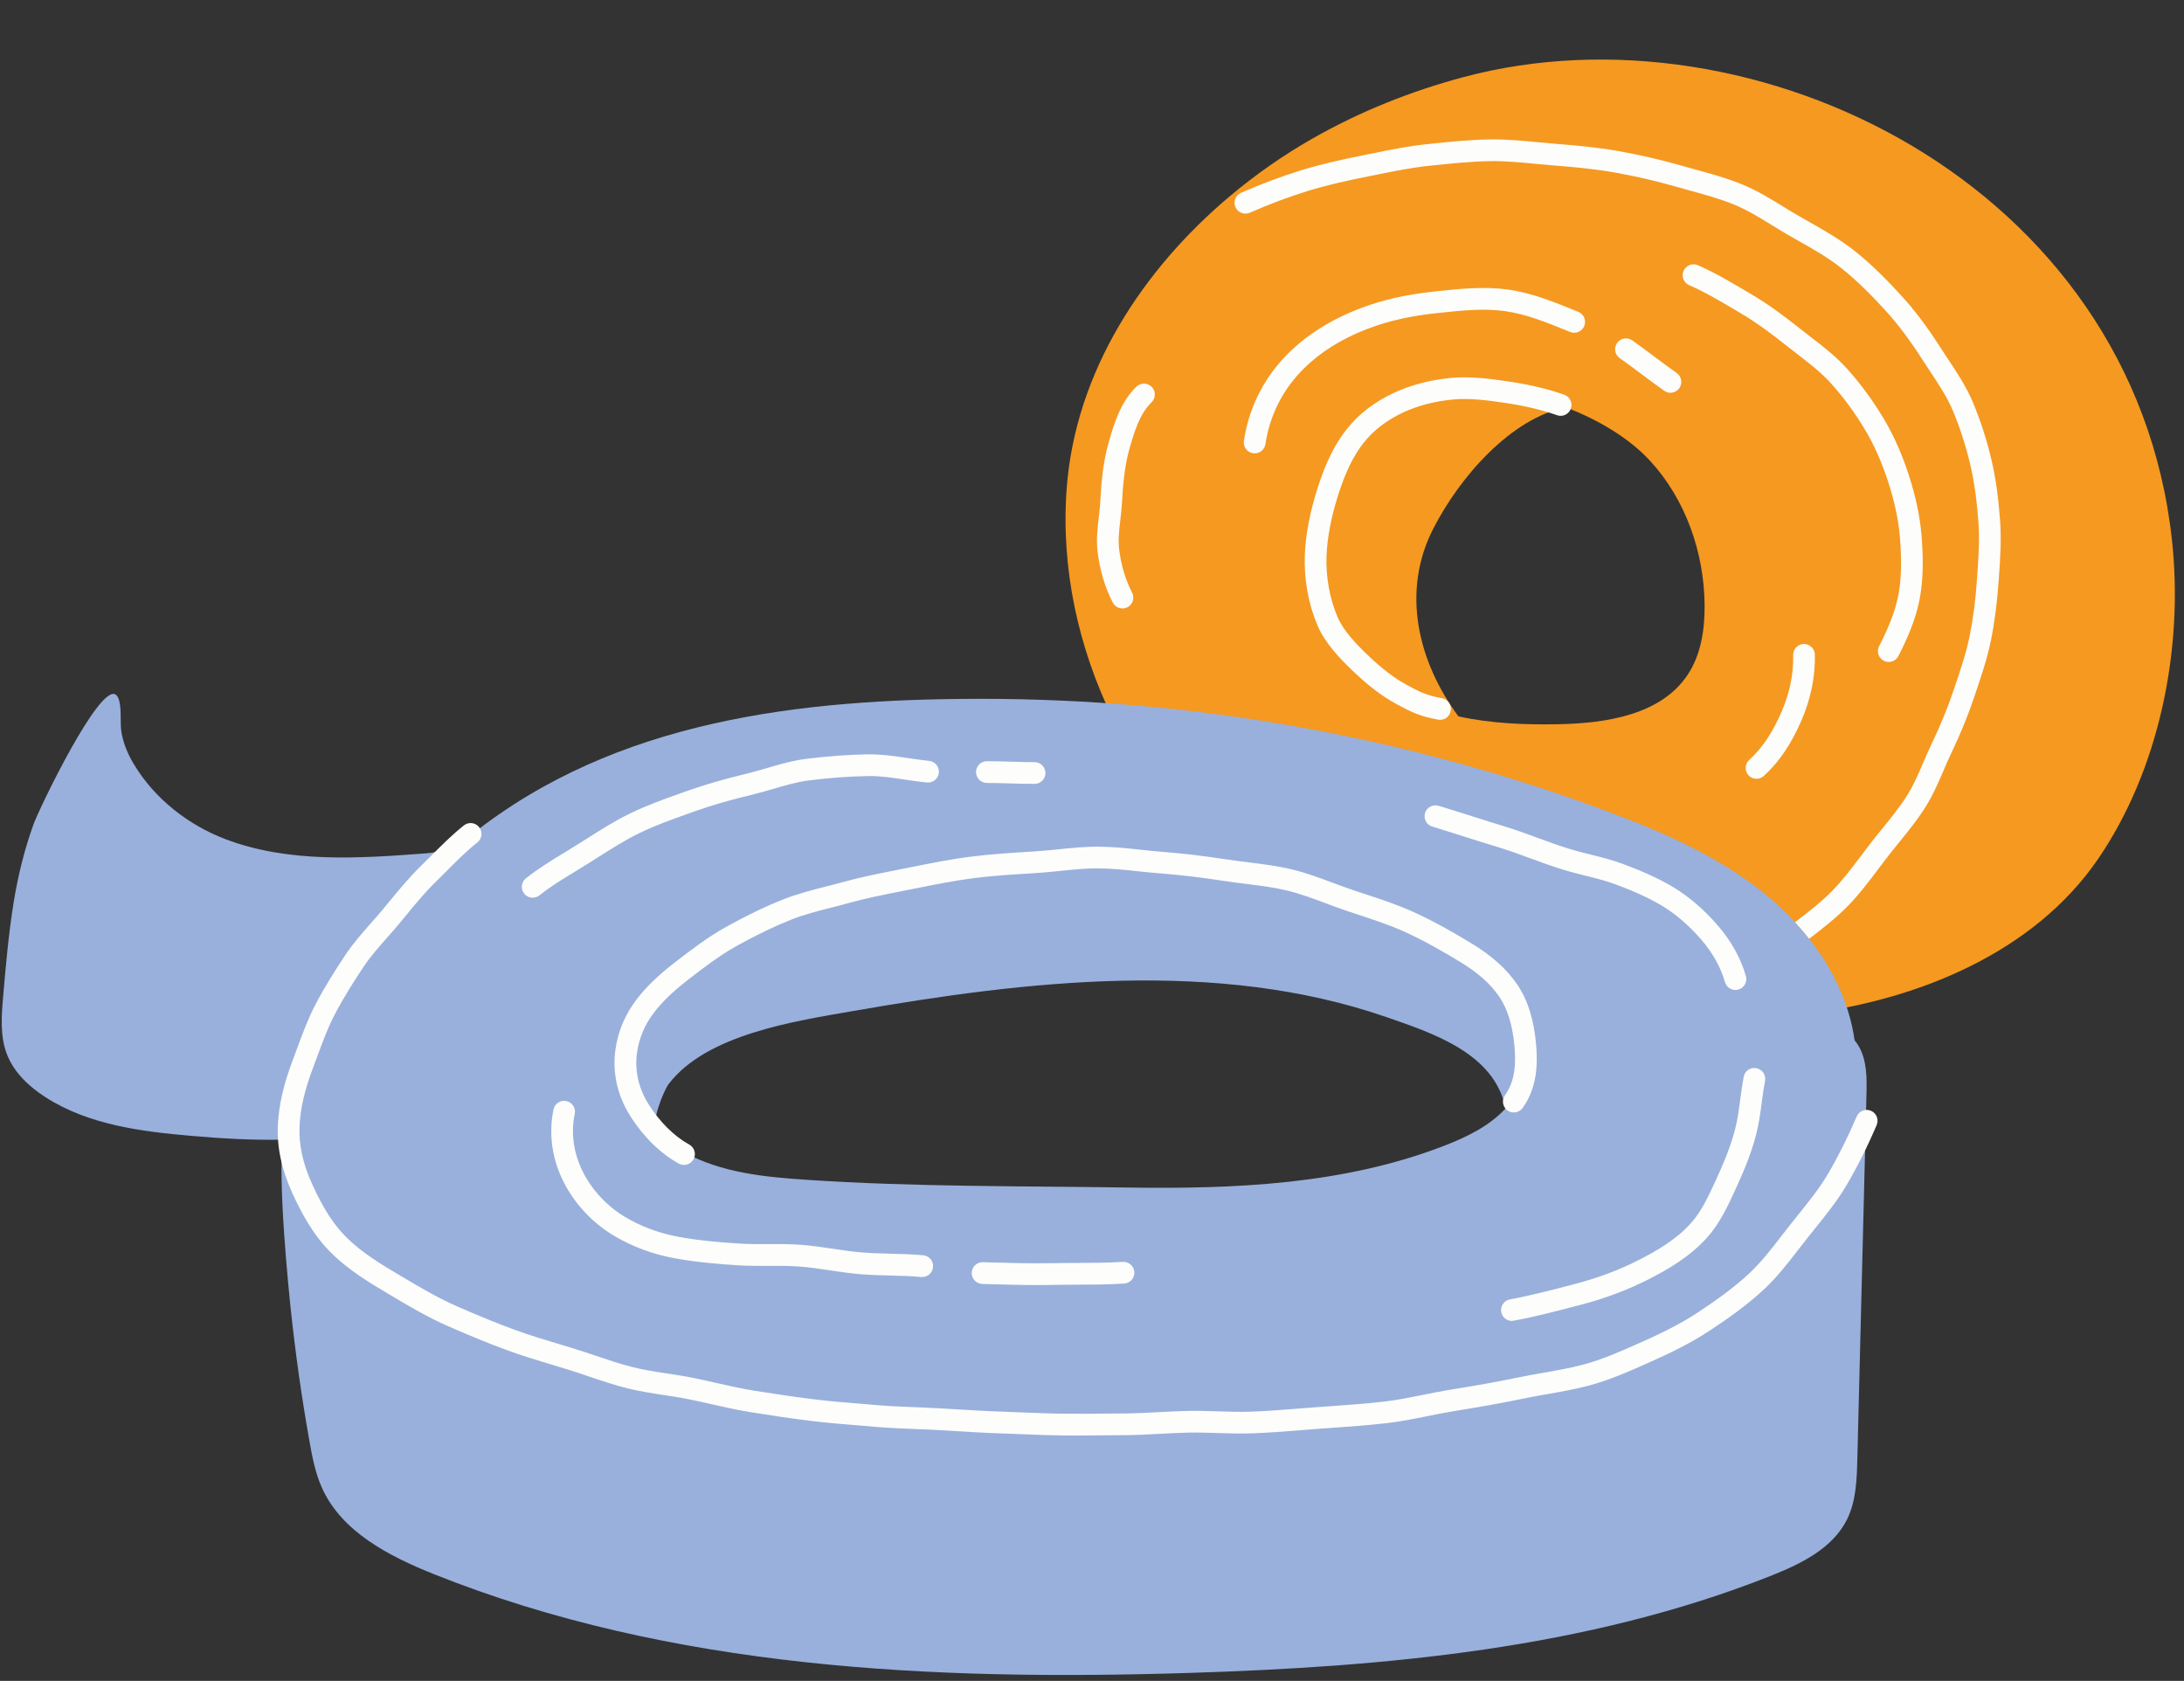 <?xml version="1.0" encoding="UTF-8"?><svg xmlns="http://www.w3.org/2000/svg" xmlns:xlink="http://www.w3.org/1999/xlink" contentScriptType="text/ecmascript" fill="#000000" width="502.5" zoomAndPan="magnify" contentStyleType="text/css" viewBox="-0.4 -13.7 502.5 386.7" height="386.7" preserveAspectRatio="xMidYMid meet" version="1"><rect x="-0.4" y="-13.7" width="502.5" height="386.7" fill="#333333" stroke="none"/><g id="change1_1"><path fill="#f59921" d="M499.33,110.53C490.41,28.49,403.07-13.74,336.44,4.01c-12.14,3.23-23.94,7.93-34.96,14.22 c-6.53,3.73-12.97,8.19-19.03,13.3c-19.73,16.64-35.47,40.13-37.44,67.33c-2.66,36.7,16.25,72.56,43.93,93.47 c34.57,26.12,82.08,31.65,122.39,27.66c1.86-0.18,3.72-0.4,5.57-0.66c24.11-3.31,50.64-13.77,65.47-35.48 C496.25,163.54,502.09,135.94,499.33,110.53z M387.88,141.57c-6.12,9.17-18.64,11.12-29.66,11.34c-7.72,0.15-15.56-0.15-23.07-1.81 c-9.39-12.72-13.12-28.76-5.83-43.08c6.16-12.1,18.01-25.51,30.53-28.01c7.79,2.95,14.7,7.24,19.29,12.18 c8.26,8.91,12.55,21.15,12.66,33.3C391.85,131.1,390.98,136.92,387.88,141.57z"/></g><g id="change2_1"><path fill="#99b0dc" d="M427.13,226.77c-0.25-0.41-0.53-0.79-0.82-1.15c-1.21-8.56-5.06-16.51-10.45-23.35 c-1.02-1.31-2.11-2.58-3.25-3.81c-2.14-2.32-4.46-4.49-6.9-6.47c-10.73-8.72-23.64-14.32-36.6-19.14 c-45.92-17.11-94.92-25.81-143.91-25.78c-41.21,0.02-83.84,4.81-117.16,31.3c-0.82,0.65-1.62,1.32-2.43,1.99l0.26-2.13 c-0.68,2.96-4.88,4.13-8.18,4.38c-15.52,1.18-31.62,2.27-46.18-3.24c-8.6-3.26-16.38-9.35-21.13-17.29 c-1.28-2.13-2.28-4.45-2.76-6.89c-0.51-2.53,0.02-5.14-0.58-7.63c-0.13-0.55-0.35-1.11-0.8-1.45c-3.69-2.71-17.6,26.1-18.96,29.91 c-2.07,5.76-3.53,11.71-4.52,17.75C1.59,201,0.94,208.31,0.32,215.6c-0.38,4.45-0.74,9.09,0.88,13.25c1.61,4.17,5.04,7.4,8.79,9.82 c9.91,6.41,22.1,7.95,33.85,8.96c6.87,0.59,13.89,1.01,20.85,0.85c-1.22,9.75,1.38,35.02,1.85,39.42 c1.08,10.07,2.5,20.09,4.28,30.06c0.64,3.61,1.35,7.26,2.85,10.61c4.55,10.15,15.43,15.73,25.76,19.87 c54.6,21.83,114.89,24.56,173.66,22.73c45.47-1.42,91.62-5.57,133.91-22.33c6.94-2.75,14.27-6.31,17.58-13.01 c2.08-4.22,2.24-9.1,2.36-13.81c0.7-27.95,1.4-55.91,2.1-83.86C429.14,234.26,429.17,230.1,427.13,226.77z M332.09,249.81 c-23.18,9.02-48.4,10.05-72.98,9.69c-24.66-0.37-49.3-0.13-73.94-1.78c-9.63-0.64-19.56-1.61-28.01-6.26 c-2.29-1.26-4.45-2.87-6.35-4.73c-1.76-1.72,1.55-9.61,2.62-11.02c8.76-11.51,29.19-14.51,42.63-16.85 c39.71-6.92,83.63-12.06,122.56,1.44c10.7,3.71,24.84,8.32,27.39,20.99C342.35,245.3,337.2,247.82,332.09,249.81z M105.87,178.23 c0.07-0.28,0.11-0.57,0.11-0.88L105.87,178.23z"/></g><g id="change3_1"><path fill="#fdfdfb" d="M330.94,151.9c-0.15,0-0.3-0.01-0.46-0.04c-4.21-0.78-6.06-1.68-9.73-3.67c-3.21-1.75-6.41-4.19-10.05-7.69 c-3-2.88-6.28-6.35-7.95-10.27c-2.12-4.98-3.13-10.57-2.94-16.16c0.17-4.75,1.19-10.06,3.03-15.77c1.84-5.7,3.95-9.93,6.66-13.32 c2.79-3.5,6.48-6.32,10.98-8.38c3.89-1.79,8.42-2.95,13.09-3.37c4.37-0.39,8.92,0.2,13.2,0.84c4.86,0.73,9.03,1.72,12.74,3.04 c1.3,0.46,1.98,1.89,1.52,3.19c-0.46,1.3-1.89,1.98-3.19,1.52c-3.4-1.21-7.26-2.13-11.8-2.81c-4.15-0.62-8.19-1.15-12.02-0.81 c-4.11,0.36-8.07,1.38-11.45,2.93c-3.78,1.74-6.86,4.08-9.16,6.96c-2.31,2.9-4.16,6.63-5.81,11.74c-1.7,5.27-2.64,10.12-2.79,14.41 c-0.17,4.86,0.71,9.71,2.54,14.02c1.32,3.09,4.18,6.09,6.81,8.62c3.31,3.18,6.16,5.38,8.97,6.9c3.22,1.75,4.55,2.46,8.25,3.15 c1.36,0.25,2.25,1.56,2,2.91C333.17,151.06,332.12,151.9,330.94,151.9z M459.79,106.12c-0.4-5.46-1.02-9.84-1.93-13.78 c-1.08-4.62-2.5-9.1-4.25-13.29c-1.54-3.73-3.71-6.98-5.8-10.13c-0.62-0.93-1.24-1.86-1.83-2.79c-2.94-4.61-5.88-8.5-8.99-11.89 c-2.77-3.03-6.5-6.93-10.79-10.31c-3.31-2.6-6.97-4.67-10.5-6.68c-0.71-0.39-1.42-0.79-2.12-1.2c-1.24-0.71-2.46-1.46-3.68-2.21 c-2.93-1.8-5.96-3.67-9.3-5.05c-3.6-1.49-7.39-2.53-11.06-3.53c-1.04-0.29-2.08-0.57-3.11-0.87c-4.78-1.36-9.63-2.48-14.41-3.33 c-5.05-0.89-10.22-1.34-14.66-1.69c-1.33-0.11-2.65-0.24-3.98-0.36c-3.51-0.34-7.13-0.68-10.76-0.64c-4.76,0.06-9.5,0.55-14.08,1.03 l-0.65,0.07c-4.27,0.44-8.42,1.28-12.44,2.1L313.34,22c-4.6,0.92-9.52,1.97-14.35,3.47c-4.6,1.42-9.27,3.17-13.85,5.19 c-1.27,0.56-1.84,2.04-1.28,3.3s2.04,1.83,3.3,1.28c4.41-1.95,8.89-3.63,13.31-5c4.61-1.42,9.38-2.45,13.85-3.34l2.12-0.43 c3.91-0.79,7.94-1.61,11.96-2.03l0.66-0.07c4.47-0.46,9.09-0.94,13.62-1c3.37-0.04,6.7,0.28,10.22,0.62 c1.36,0.12,2.71,0.25,4.07,0.36c4.32,0.34,9.35,0.78,14.18,1.64c4.62,0.81,9.29,1.89,13.9,3.21c1.06,0.3,2.11,0.59,3.17,0.88 c3.68,1.01,7.15,1.96,10.47,3.33c2.97,1.23,5.7,2.91,8.59,4.69c1.26,0.78,2.53,1.55,3.81,2.29c0.71,0.41,1.43,0.81,2.14,1.22 c3.53,1.99,6.86,3.88,9.87,6.25c4.01,3.16,7.56,6.87,10.2,9.75c2.91,3.18,5.68,6.85,8.47,11.21c0.61,0.96,1.24,1.91,1.88,2.87 c1.96,2.95,3.99,6,5.35,9.27c1.63,3.95,2.98,8.16,3.99,12.51c0.85,3.68,1.43,7.82,1.81,13.02c0.3,4.03,0.01,8.25-0.28,12.33 l-0.06,0.81c-0.33,4.82-0.89,9.08-1.69,13.03c-0.78,3.84-2.03,7.53-3.35,11.44l-0.4,1.17c-1.31,3.9-2.94,7.87-4.98,12.15 c-0.67,1.4-1.28,2.82-1.88,4.2c-1.18,2.77-2.31,5.37-3.8,7.73c-1.68,2.64-3.7,5.14-5.66,7.55c-0.94,1.15-1.87,2.3-2.76,3.45 c-0.7,0.91-1.39,1.83-2.08,2.75c-2.18,2.88-4.23,5.61-6.56,8.01c-2.59,2.67-5.62,4.99-8.54,7.23c-0.05,0.04-0.1,0.08-0.15,0.12 c1.14,1.23,2.23,2.5,3.25,3.81c3.04-2.34,6.2-4.77,9.03-7.68c2.55-2.62,4.79-5.6,6.96-8.48c0.68-0.9,1.36-1.81,2.05-2.7 c0.87-1.13,1.77-2.24,2.68-3.35c2.05-2.53,4.17-5.14,6-8.04c1.71-2.69,2.96-5.6,4.18-8.42c0.57-1.34,1.17-2.72,1.79-4.03 c2.13-4.46,3.83-8.62,5.21-12.7l0.39-1.17c1.32-3.88,2.67-7.89,3.52-12.04c0.85-4.17,1.43-8.64,1.78-13.69l0.06-0.8 C459.81,114.91,460.11,110.51,459.79,106.12z M255.23,316.49l3.38-0.03c2.67-0.02,5.35-0.17,7.94-0.3c2.12-0.11,4.31-0.23,6.44-0.28 c2.22-0.05,4.53,0.03,6.75,0.1c2.49,0.08,5.07,0.16,7.64,0.08c3.79-0.12,7.6-0.42,11.29-0.72c1.46-0.12,2.92-0.23,4.38-0.34 l2.56-0.18c4.29-0.3,8.72-0.62,13.09-1.12c3.17-0.37,6.31-1,9.34-1.61c2.01-0.41,4.09-0.83,6.13-1.16 c5.76-0.93,10.59-1.76,15.44-2.78c1.94-0.41,3.94-0.76,5.88-1.1c3.13-0.55,6.37-1.12,9.54-1.95c4.88-1.29,9.26-3.24,13.49-5.13 l0.92-0.41c3.91-1.74,8.99-4.12,13.64-7.21c3.85-2.55,8.32-5.65,12.31-9.36c3.09-2.87,5.6-6.13,8.03-9.27 c0.65-0.84,1.29-1.67,1.94-2.49c0.59-0.75,1.18-1.49,1.78-2.22c2.59-3.22,5.26-6.54,7.37-10.14c2.46-4.19,4.78-8.82,6.88-13.75 c0.54-1.27-0.05-2.74-1.32-3.28c-1.27-0.54-2.74,0.05-3.28,1.32c-2.02,4.74-4.24,9.17-6.59,13.18c-1.93,3.28-4.37,6.32-6.96,9.54 c-0.6,0.75-1.2,1.5-1.8,2.25c-0.66,0.84-1.32,1.69-1.98,2.54c-2.3,2.99-4.69,6.07-7.47,8.66c-3.72,3.46-7.99,6.42-11.67,8.86 c-3.39,2.25-7.37,4.35-12.91,6.81l-0.92,0.41c-4.05,1.81-8.25,3.67-12.73,4.86c-2.97,0.78-6.1,1.33-9.13,1.86 c-1.98,0.35-4.03,0.71-6.05,1.13c-4.76,1-9.52,1.82-15.21,2.74c-2.13,0.34-4.26,0.77-6.32,1.19c-2.93,0.59-5.96,1.2-8.92,1.55 c-4.25,0.49-8.63,0.8-12.87,1.1l-2.57,0.18c-1.47,0.11-2.94,0.22-4.41,0.34c-3.63,0.29-7.38,0.59-11.05,0.71 c-2.4,0.08-4.9,0-7.32-0.08c-2.29-0.07-4.66-0.15-7.03-0.1c-2.21,0.05-4.45,0.17-6.6,0.28c-2.54,0.14-5.16,0.28-7.71,0.3l-3.39,0.03 c-3.58,0.04-7.29,0.07-10.92,0.03c-3.03-0.03-6.13-0.16-9.12-0.28c-1.73-0.07-3.45-0.14-5.17-0.2c-3.39-0.11-6.85-0.32-10.19-0.52 c-1.36-0.08-2.72-0.17-4.08-0.24c-1.82-0.1-3.64-0.17-5.47-0.25c-2.9-0.11-5.89-0.23-8.8-0.48c-1.28-0.11-2.55-0.21-3.83-0.32 c-3.42-0.28-6.96-0.56-10.39-0.98c-4.49-0.54-8.89-1.2-14.13-2.03c-2.88-0.46-5.82-1.13-8.65-1.77c-1.76-0.4-3.53-0.8-5.3-1.16 c-2.02-0.41-4.06-0.72-6.03-1.02c-2.79-0.42-5.42-0.83-8.01-1.48c-2.81-0.71-5.67-1.67-8.42-2.6c-1.68-0.57-3.42-1.16-5.16-1.69 c-1.11-0.34-2.22-0.67-3.33-1.01c-3.39-1.02-6.89-2.07-10.23-3.3c-3.97-1.46-8.16-3.17-13.17-5.36c-4.52-1.97-8.91-4.59-13.16-7.12 l-0.19-0.11c-3.99-2.37-8.51-5.06-12.1-8.62c-2.89-2.86-5.32-6.61-7.86-12.16c-2.2-4.8-3.17-9.27-2.94-13.65 c0.21-4.01,1.19-8.23,3.11-13.27c0.35-0.93,0.69-1.86,1.04-2.79c1.2-3.25,2.32-6.32,3.83-9.22c2.15-4.16,4.71-8.13,6.7-11.12 c1.58-2.37,3.46-4.51,5.46-6.77c0.94-1.07,1.89-2.14,2.8-3.23l1.39-1.69c2.36-2.87,4.59-5.58,7.14-8.06 c0.81-0.79,1.61-1.59,2.4-2.39c2.35-2.36,4.57-4.58,7.04-6.54c1.08-0.86,1.26-2.43,0.4-3.51s-2.43-1.26-3.51-0.4 c-2.69,2.14-5.12,4.58-7.47,6.93c-0.78,0.79-1.57,1.57-2.36,2.34c-2.73,2.67-5.16,5.61-7.5,8.46l-1.38,1.67 c-0.88,1.06-1.79,2.09-2.7,3.12c-2.02,2.29-4.11,4.66-5.87,7.31c-2.06,3.1-4.72,7.21-6.98,11.59c-1.65,3.19-2.88,6.55-4.08,9.8 c-0.34,0.92-0.67,1.83-1.02,2.74c-2.1,5.54-3.19,10.25-3.43,14.79c-0.27,5.21,0.84,10.44,3.39,15.99c1.89,4.12,4.6,9.38,8.89,13.62 c4.03,3.99,8.83,6.85,13.06,9.37l0.19,0.11c4.38,2.61,8.92,5.31,13.72,7.41c5.11,2.23,9.38,3.97,13.45,5.47 c3.48,1.28,7.06,2.36,10.52,3.4c1.1,0.33,2.2,0.66,3.3,1c1.67,0.51,3.38,1.09,5.03,1.65c2.85,0.96,5.79,1.96,8.8,2.71 c2.82,0.71,5.7,1.15,8.48,1.57c1.92,0.29,3.9,0.59,5.79,0.98c1.73,0.35,3.46,0.74,5.18,1.13c2.92,0.66,5.93,1.35,8.98,1.83 c4.58,0.73,9.48,1.48,14.31,2.06c3.53,0.42,7.11,0.71,10.58,0.99c1.27,0.1,2.54,0.21,3.81,0.32c3.02,0.26,6.08,0.38,9.03,0.5 c1.79,0.07,3.59,0.14,5.38,0.24c1.35,0.08,2.7,0.16,4.06,0.24c3.38,0.21,6.88,0.42,10.34,0.53c1.71,0.05,3.42,0.12,5.13,0.19 c3.03,0.13,6.17,0.25,9.28,0.28c1.1,0.01,2.2,0.02,3.3,0.02C250.1,316.54,252.69,316.51,255.23,316.49z M159.17,253 c0.67-1.21,0.22-2.73-0.99-3.39c-3.46-1.9-6.77-5.18-9.33-9.23c-2.34-3.71-3.27-7.86-2.67-12c0.48-3.33,1.81-6.43,3.96-9.22 c1.88-2.44,4.36-4.82,7.81-7.49c3.38-2.62,7.21-5.58,11.27-7.82c4.57-2.53,8.64-4.48,12.45-5.99c2.96-1.17,6.05-1.96,9.32-2.79 c1.33-0.34,2.67-0.68,3.99-1.05c3.9-1.08,7.89-1.87,12.12-2.71l3.59-0.71c4.15-0.83,8.44-1.69,12.73-2.25 c4.6-0.59,9.17-0.87,14.02-1.16l0.44-0.03c1.91-0.12,3.82-0.31,5.67-0.5c3.05-0.31,5.94-0.62,8.83-0.58 c3.05,0.02,6.07,0.34,9.26,0.68c1.71,0.18,3.47,0.37,5.23,0.5c4.37,0.34,9.08,0.89,14.39,1.71c1.67,0.25,3.36,0.46,4.99,0.67 c3.26,0.41,6.34,0.79,9.35,1.5c3.02,0.72,6.04,1.84,8.96,2.94c1.55,0.58,3.15,1.18,4.75,1.72c0.92,0.31,1.84,0.61,2.75,0.91 c3.79,1.25,7.37,2.43,10.8,3.99c4.77,2.17,9.26,4.81,12.65,6.86c4.16,2.52,7.13,5.17,9.09,8.11c1.92,2.88,3.05,6.62,3.46,11.43 c0.3,3.59,0.27,7.73-2.19,11.18c-0.8,1.12-0.54,2.68,0.58,3.49c1.12,0.8,2.68,0.54,3.49-0.58c3.42-4.79,3.45-10.26,3.1-14.5 c-0.47-5.67-1.87-10.19-4.28-13.79c-2.38-3.56-5.86-6.71-10.66-9.61c-3.5-2.12-8.16-4.85-13.17-7.13 c-3.68-1.68-7.56-2.96-11.31-4.19c-0.91-0.3-1.82-0.6-2.72-0.9c-1.53-0.51-3.09-1.1-4.6-1.66c-3.06-1.14-6.23-2.33-9.55-3.12 c-3.28-0.78-6.64-1.2-9.89-1.6c-1.6-0.2-3.25-0.4-4.85-0.65c-5.43-0.83-10.26-1.4-14.76-1.75c-1.68-0.13-3.41-0.31-5.08-0.49 c-3.17-0.34-6.46-0.69-9.76-0.71c-3.17-0.03-6.33,0.3-9.38,0.61c-1.8,0.18-3.66,0.37-5.47,0.48l-0.45,0.03 c-4.72,0.29-9.59,0.58-14.35,1.2c-4.47,0.57-8.85,1.45-13.08,2.3l-3.57,0.71c-4.13,0.81-8.4,1.66-12.49,2.79 c-1.29,0.36-2.59,0.69-3.89,1.02c-3.28,0.84-6.67,1.7-9.92,2.99c-4.01,1.58-8.27,3.63-13.03,6.26c-4.39,2.43-8.39,5.52-11.91,8.24 c-3.8,2.94-6.57,5.61-8.71,8.39c-2.68,3.48-4.34,7.37-4.94,11.55c-0.77,5.33,0.4,10.65,3.39,15.38c3,4.76,6.96,8.64,11.15,10.94 c0.38,0.21,0.79,0.31,1.2,0.31C157.86,254.3,158.71,253.83,159.17,253z M290.76,88.46c0.92-6.22,3.68-11.93,8-16.52 c4.07-4.32,9.46-7.75,16.03-10.19c4.51-1.68,9.51-2.79,15.29-3.4l0.65-0.07c5.03-0.54,10.23-1.09,15.12-0.41 c4.9,0.68,9.75,2.66,14.44,4.57l0.56,0.23c1.28,0.52,2.74-0.09,3.26-1.37c0.52-1.28-0.09-2.74-1.37-3.26l-0.56-0.23 c-4.98-2.03-10.12-4.13-15.65-4.9c-5.5-0.76-11.01-0.17-16.33,0.39l-0.65,0.07c-6.21,0.66-11.61,1.86-16.51,3.69 c-7.29,2.71-13.32,6.56-17.93,11.45c-5.02,5.34-8.24,11.98-9.31,19.22c-0.2,1.37,0.74,2.64,2.11,2.84c0.12,0.02,0.25,0.03,0.37,0.03 C289.51,90.6,290.58,89.71,290.76,88.46z M385.99,75.59c0.79-1.13,0.52-2.69-0.61-3.48c-1.7-1.2-3.41-2.48-5.06-3.71 c-1.68-1.26-3.42-2.56-5.18-3.8c-1.13-0.79-2.69-0.52-3.48,0.61c-0.79,1.13-0.52,2.69,0.61,3.48c1.7,1.2,3.41,2.48,5.06,3.71 c1.68,1.26,3.42,2.56,5.18,3.8c0.44,0.31,0.94,0.46,1.44,0.46C384.72,76.65,385.5,76.28,385.99,75.59z M436.39,137.22 c1.83-3.58,4.05-8.34,4.96-13.51c0.72-4.05,0.83-8.6,0.35-14.32c-0.37-4.39-1.33-8.93-2.95-13.89c-1.56-4.8-3.5-9.16-5.78-12.96 c-2.49-4.15-5.31-7.99-8.38-11.4c-2.55-2.83-5.54-5.14-8.44-7.37c-0.75-0.58-1.5-1.16-2.25-1.75c-3.47-2.75-7.25-5.63-11.39-8.05 l-1.78-1.05c-3.35-1.98-6.81-4.02-10.49-5.61c-1.27-0.55-2.74,0.04-3.29,1.31c-0.55,1.27,0.04,2.74,1.31,3.29 c3.39,1.46,6.71,3.42,9.93,5.32l1.8,1.06c3.87,2.26,7.48,5.02,10.81,7.65c0.76,0.6,1.53,1.2,2.3,1.79c2.84,2.2,5.53,4.27,7.78,6.77 c2.86,3.17,5.48,6.74,7.81,10.62c2.08,3.48,3.87,7.5,5.32,11.94c1.47,4.53,2.39,8.82,2.72,12.77c0.44,5.27,0.35,9.41-0.29,13.03 c-0.8,4.51-2.82,8.84-4.49,12.1c-0.63,1.23-0.14,2.74,1.09,3.36c0.37,0.19,0.75,0.27,1.14,0.27 C435.07,138.59,435.95,138.09,436.39,137.22z M405.41,164.82c3.49-3.15,6.33-7.34,8.69-12.82c2.15-4.98,3.18-10.07,3.07-15.11 c-0.03-1.38-1.22-2.47-2.55-2.44c-1.38,0.03-2.47,1.18-2.44,2.56c0.1,4.32-0.8,8.7-2.66,13.02c-2.07,4.8-4.51,8.43-7.45,11.09 c-1.02,0.93-1.11,2.51-0.18,3.53c0.49,0.55,1.17,0.82,1.86,0.82C404.33,165.46,404.93,165.25,405.41,164.82z M259.01,126 c1.22-0.64,1.7-2.15,1.06-3.37c-1.51-2.9-2.54-6.36-2.98-10.01c-0.26-2.14,0.01-4.42,0.29-6.82c0.15-1.31,0.31-2.67,0.38-4.03 c0.2-3.8,0.56-8.23,1.73-12.31c1.07-3.71,2.28-7.9,5.06-10.61c0.99-0.96,1.01-2.55,0.05-3.54c-0.96-0.99-2.55-1.01-3.54-0.05 c-3.73,3.63-5.2,8.72-6.37,12.81c-1.31,4.56-1.71,9.35-1.92,13.43c-0.06,1.2-0.2,2.42-0.35,3.72c-0.3,2.59-0.61,5.26-0.29,7.99 c0.51,4.24,1.72,8.3,3.51,11.73c0.45,0.85,1.32,1.34,2.22,1.34C258.25,126.29,258.64,126.2,259.01,126z M123.75,192.26 c2.57-2.06,5.38-3.76,8.34-5.56c1.01-0.62,2.03-1.23,3.03-1.86c0.71-0.44,1.41-0.89,2.11-1.34c3.23-2.05,6.28-3.99,9.57-5.58 c3.69-1.79,7.51-3.14,11.55-4.58l1.1-0.39c3.86-1.38,8-2.58,13.03-3.78c1.68-0.4,3.35-0.89,4.96-1.36c2.84-0.83,5.53-1.62,8.27-1.97 c4.66-0.59,9.24-0.93,13.62-1c2.76-0.05,5.53,0.37,8.46,0.81c1.66,0.25,3.37,0.5,5.09,0.67c1.38,0.13,2.6-0.87,2.73-2.25 c0.13-1.37-0.87-2.6-2.25-2.73c-1.59-0.15-3.17-0.39-4.84-0.64c-3-0.45-6.11-0.89-9.28-0.86c-4.56,0.08-9.33,0.43-14.17,1.04 c-3.13,0.4-6.14,1.28-9.04,2.13c-1.62,0.47-3.16,0.92-4.72,1.3c-5.21,1.25-9.51,2.5-13.55,3.93l-1.1,0.39 c-3.99,1.42-8.11,2.88-12.05,4.79c-3.55,1.72-6.87,3.83-10.08,5.87c-0.7,0.44-1.39,0.89-2.09,1.32c-0.98,0.62-1.98,1.22-2.97,1.83 c-2.97,1.8-6.04,3.67-8.87,5.93c-1.08,0.86-1.25,2.43-0.39,3.51c0.49,0.62,1.22,0.94,1.95,0.94 C122.74,192.81,123.29,192.63,123.75,192.26z M240.14,164.14c0-1.38-1.12-2.5-2.5-2.5c-1.79,0-3.63-0.06-5.41-0.11 c-1.82-0.06-3.7-0.11-5.56-0.11c-1.38,0-2.5,1.12-2.5,2.5s1.12,2.5,2.5,2.5c1.79,0,3.63,0.06,5.41,0.11 c1.82,0.06,3.7,0.11,5.56,0.11C239.02,166.64,240.14,165.52,240.14,164.14z M399.58,213.95c1.33-0.38,2.1-1.76,1.72-3.09 c-1.19-4.16-3.4-8.12-6.57-11.76c-3.07-3.54-6.54-6.52-10.02-8.63c-4-2.42-8.37-4.17-11.74-5.43c-2.45-0.91-4.96-1.54-7.4-2.14 c-1.64-0.41-3.19-0.79-4.72-1.26c-2.47-0.75-4.97-1.67-7.39-2.56c-2.49-0.91-5.06-1.86-7.66-2.65c-2.53-0.77-5.05-1.57-7.57-2.37 c-2.54-0.8-5.08-1.61-7.63-2.38c-1.32-0.4-2.72,0.34-3.12,1.66s0.34,2.72,1.66,3.12c2.53,0.77,5.05,1.57,7.57,2.37 c2.54,0.8,5.08,1.61,7.63,2.38c2.47,0.75,4.97,1.67,7.39,2.56c2.49,0.91,5.06,1.86,7.66,2.65c1.66,0.5,3.34,0.92,4.97,1.33 c2.41,0.6,4.68,1.16,6.86,1.97c3.16,1.18,7.26,2.82,10.9,5.03c3.05,1.84,6.1,4.48,8.84,7.63c2.65,3.04,4.56,6.45,5.53,9.86 c0.31,1.1,1.31,1.81,2.4,1.81C399.12,214.04,399.35,214.01,399.58,213.95z M347.91,290.12c4.94-0.9,9.95-2.22,14.79-3.49l0.81-0.21 c5.43-1.43,10.58-3.37,15.28-5.75c4.5-2.29,9.64-5.23,13.63-9.72c2.94-3.31,4.74-7.22,6.47-11.01l0.19-0.41 c1.58-3.45,3.36-7.58,4.54-12.08c0.67-2.57,1.02-5.17,1.35-7.69c0.22-1.67,0.43-3.25,0.73-4.8c0.26-1.36-0.63-2.67-1.99-2.92 c-1.36-0.26-2.67,0.63-2.92,1.99c-0.32,1.69-0.55,3.42-0.77,5.08c-0.33,2.48-0.64,4.82-1.23,7.08c-1.08,4.13-2.75,8.01-4.24,11.26 l-0.19,0.42c-1.66,3.61-3.22,7.02-5.67,9.78c-3.43,3.87-8.07,6.51-12.15,8.58c-4.39,2.23-9.2,4.04-14.29,5.38l-0.81,0.21 c-4.75,1.25-9.67,2.54-14.42,3.41c-1.36,0.25-2.26,1.55-2.01,2.91c0.22,1.21,1.27,2.05,2.46,2.05 C347.61,290.16,347.76,290.14,347.91,290.12z M214.28,277.8c0.13-1.38-0.88-2.59-2.26-2.72c-2.52-0.24-5.06-0.3-7.51-0.36 c-2.19-0.06-4.45-0.11-6.63-0.29c-2.18-0.18-4.42-0.52-6.59-0.84c-2.42-0.36-4.93-0.73-7.45-0.92c-2.52-0.18-5.05-0.18-7.5-0.16 c-2.3,0.01-4.47,0.02-6.65-0.12c-3.91-0.25-9.02-0.64-13.92-1.54c-4.52-0.83-8.72-2.39-12.47-4.65c-4.04-2.43-7.43-6.06-9.54-10.21 c-2.18-4.3-2.85-8.95-1.92-13.44c0.28-1.35-0.59-2.67-1.94-2.95s-2.67,0.59-2.95,1.94c-1.16,5.61-0.35,11.39,2.35,16.72 c2.53,4.98,6.58,9.33,11.42,12.24c4.28,2.57,9.04,4.35,14.15,5.28c5.16,0.94,10.47,1.36,14.51,1.61c2.35,0.15,4.71,0.14,6.99,0.13 c2.46-0.01,4.79-0.02,7.12,0.15c2.34,0.17,4.64,0.51,7.08,0.88c2.25,0.33,4.58,0.68,6.92,0.88c2.32,0.19,4.66,0.25,6.91,0.31 c2.37,0.06,4.82,0.12,7.17,0.34c0.08,0.01,0.16,0.01,0.24,0.01C213.07,280.07,214.16,279.1,214.28,277.8z M241.93,281.9 c1.82-0.04,3.63-0.04,5.45-0.05c3.56-0.01,7.23-0.02,10.88-0.26c1.38-0.09,2.42-1.28,2.33-2.66s-1.28-2.41-2.66-2.33 c-3.49,0.23-7.09,0.24-10.57,0.25c-1.84,0.01-3.69,0.01-5.53,0.05c-4.77,0.09-9.65-0.04-14.36-0.17l-1.72-0.05 c-1.37-0.06-2.53,1.05-2.57,2.43c-0.04,1.38,1.05,2.53,2.43,2.57l1.72,0.05c3.67,0.1,7.44,0.21,11.2,0.21 C239.67,281.93,240.8,281.92,241.93,281.9z"/></g></svg>